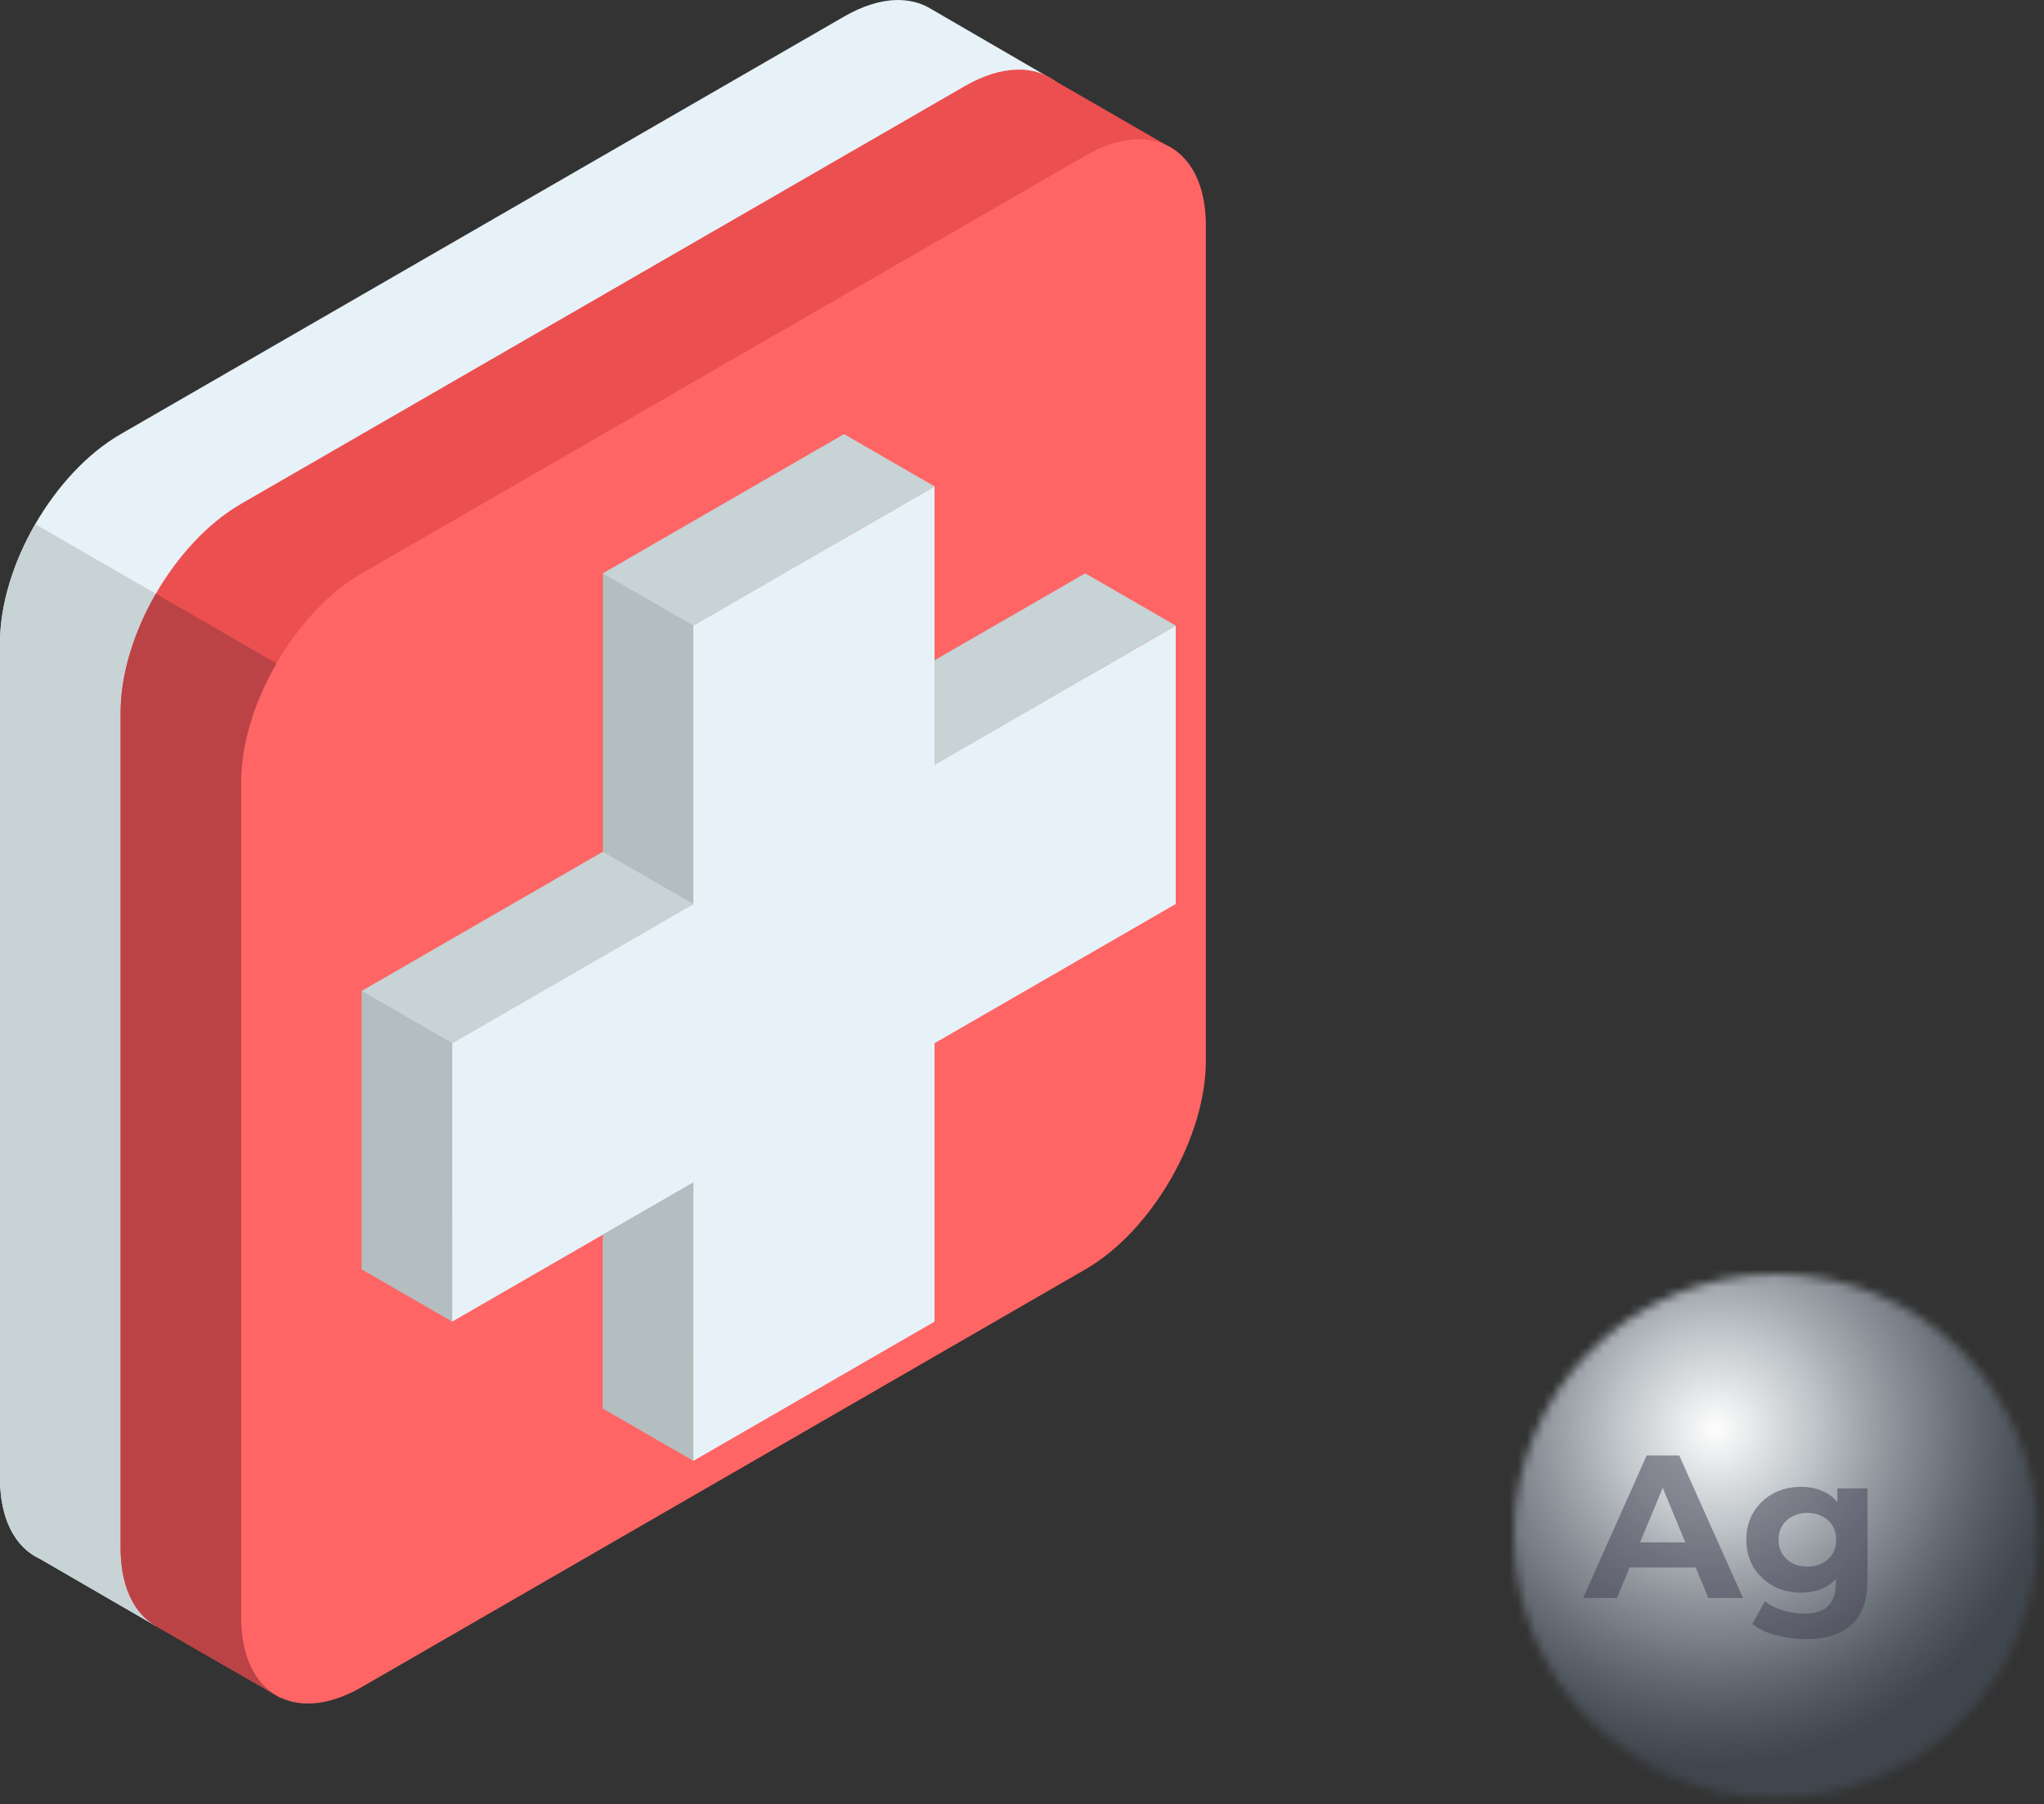 <svg width="239" height="211" viewBox="0 0 239 211" fill="none" xmlns="http://www.w3.org/2000/svg">
<rect x="0" y="0" width="239" height="211" fill="#333333" stroke="none"/>
<path d="M104.822 0C102.972 0.043 100.898 0.665 98.699 1.936L14.1 50.78C6.291 55.291 0 66.182 0 75.202V172.89C0 177.711 1.797 180.988 4.661 182.312L18.146 190.129L28.19 172.897L98.699 132.187C106.509 127.675 112.799 116.784 112.799 107.765V27.735L123.427 9.503L108.711 0.957C108.69 0.943 108.668 0.932 108.647 0.922L108.572 0.879C107.48 0.278 106.217 -0.025 104.826 0.007L104.822 0Z" fill="#E7F2F8"/>
<path d="M4.12 61.301C1.573 65.716 0 70.694 0 75.202V172.89C0 177.711 1.797 180.988 4.661 182.312L18.146 190.129L28.19 172.897L98.699 132.187C102.606 129.931 106.128 126.081 108.679 121.669L4.12 61.301Z" fill="#C8D3D5"/>
<path d="M118.923 8.144C117.073 8.187 114.998 8.81 112.8 10.08L28.201 58.92C20.391 63.432 14.101 74.323 14.101 83.343V181.031C14.101 185.496 15.641 188.638 18.146 190.129L18.214 190.171C18.214 190.171 18.228 190.179 18.235 190.182L32.766 198.551L43.216 180.504L112.803 140.327C120.613 135.816 126.903 124.925 126.903 115.905V35.982L137.524 17.637L123.431 9.5C122.186 8.578 120.656 8.102 118.93 8.141L118.923 8.144Z" fill="#EC4F4F"/>
<path d="M18.221 69.441C15.673 73.857 14.101 78.835 14.101 83.343V181.031C14.101 185.496 15.641 188.638 18.146 190.129L18.214 190.171C18.214 190.171 18.228 190.179 18.235 190.182L32.766 198.551L43.216 180.504L112.803 140.327C116.71 138.072 120.236 134.222 122.783 129.81L18.221 69.441Z" fill="#BB4346"/>
<path d="M42.301 67.061L126.9 18.217C134.689 13.72 141 17.367 141 26.358V124.046C141 133.037 134.689 143.971 126.9 148.468L42.301 197.312C34.513 201.81 28.201 198.163 28.201 189.172V91.483C28.201 82.492 34.513 71.558 42.301 67.061V67.061Z" fill="#FF6565"/>
<path d="M98.699 50.78L70.499 67.061V99.624L42.298 115.905V148.468L70.499 132.187V164.75L98.699 148.468V115.905L126.9 99.624V67.061L98.699 83.343V50.78V50.78Z" fill="#B4BEC0"/>
<path d="M109.273 56.885L81.073 73.167V105.729L52.872 122.011V154.574L81.073 138.292V170.855L109.273 154.574V122.011L137.474 105.729V73.167L109.273 89.448V56.885Z" fill="#E7F2F8"/>
<path d="M109.273 56.885L98.699 50.78L70.498 67.061L81.072 73.167L109.273 56.885Z" fill="#C8D3D5"/>
<path d="M137.474 73.167L126.9 67.061L109.273 77.237V89.448L137.474 73.167V73.167Z" fill="#C8D3D5"/>
<path d="M81.076 105.73L52.875 122.011L42.301 115.905L70.501 99.624L81.076 105.73V105.73Z" fill="#C8D3D5"/>
<path d="M52.875 154.574L42.301 148.468V115.906L52.875 122.011V154.574Z" fill="#B4BEC0"/>
<path d="M81.076 170.855L70.502 164.75V144.398L81.076 138.292V170.855V170.855Z" fill="#B4BEC0"/>
<mask id="mask0_703_4967" style="mask-type:alpha" maskUnits="userSpaceOnUse" x="177" y="149" width="62" height="62">
<ellipse cx="207.63" cy="179.63" rx="30.63" ry="30.63" fill="#C4C4C4"/>
</mask>
<g mask="url(#mask0_703_4967)">
<path d="M213.767 134.895L161.326 175.454L201.886 227.895L254.326 187.335L213.767 134.895Z" fill="url(#paint0_radial_703_4967)"/>
<path d="M185.111 186.893L192.539 170.226H196.349L203.801 186.893H199.754L193.659 172.179H195.182L189.063 186.893H185.111ZM188.825 183.322L189.849 180.393H198.42L199.468 183.322H188.825ZM211.176 191.703C209.97 191.703 208.803 191.552 207.676 191.25C206.565 190.964 205.637 190.528 204.89 189.941L206.367 187.274C206.906 187.718 207.589 188.068 208.414 188.322C209.256 188.591 210.081 188.726 210.89 188.726C212.208 188.726 213.16 188.433 213.748 187.845C214.351 187.258 214.652 186.385 214.652 185.226V183.298L214.89 180.084L214.843 176.845V174.084H218.367V184.75C218.367 187.131 217.748 188.885 216.51 190.012C215.271 191.139 213.494 191.703 211.176 191.703ZM210.605 186.274C209.414 186.274 208.335 186.02 207.367 185.512C206.414 184.988 205.644 184.266 205.057 183.345C204.486 182.409 204.2 181.322 204.2 180.084C204.2 178.83 204.486 177.742 205.057 176.822C205.644 175.885 206.414 175.163 207.367 174.655C208.335 174.147 209.414 173.893 210.605 173.893C211.684 173.893 212.637 174.115 213.462 174.56C214.287 174.988 214.93 175.663 215.39 176.584C215.851 177.488 216.081 178.655 216.081 180.084C216.081 181.496 215.851 182.663 215.39 183.584C214.93 184.488 214.287 185.163 213.462 185.607C212.637 186.052 211.684 186.274 210.605 186.274ZM211.343 183.226C211.994 183.226 212.573 183.099 213.081 182.845C213.589 182.576 213.986 182.203 214.271 181.726C214.557 181.25 214.7 180.703 214.7 180.084C214.7 179.449 214.557 178.901 214.271 178.441C213.986 177.964 213.589 177.599 213.081 177.345C212.573 177.076 211.994 176.941 211.343 176.941C210.692 176.941 210.113 177.076 209.605 177.345C209.097 177.599 208.692 177.964 208.39 178.441C208.105 178.901 207.962 179.449 207.962 180.084C207.962 180.703 208.105 181.25 208.39 181.726C208.692 182.203 209.097 182.576 209.605 182.845C210.113 183.099 210.692 183.226 211.343 183.226Z" fill="#434153" fill-opacity="0.52"/>
</g>
<defs>
<radialGradient id="paint0_radial_703_4967" cx="0" cy="0" r="1" gradientUnits="userSpaceOnUse" gradientTransform="translate(200.621 167.053) rotate(52.28) scale(39.477 40.094)">
<stop stop-color="#FEFEFE"/>
<stop offset="0.3" stop-color="#BDC3C7"/>
<stop offset="0.64" stop-color="#9199A3" stop-opacity="0.73"/>
<stop offset="1" stop-color="#505E6D" stop-opacity="0.44"/>
</radialGradient>
</defs>
</svg>
